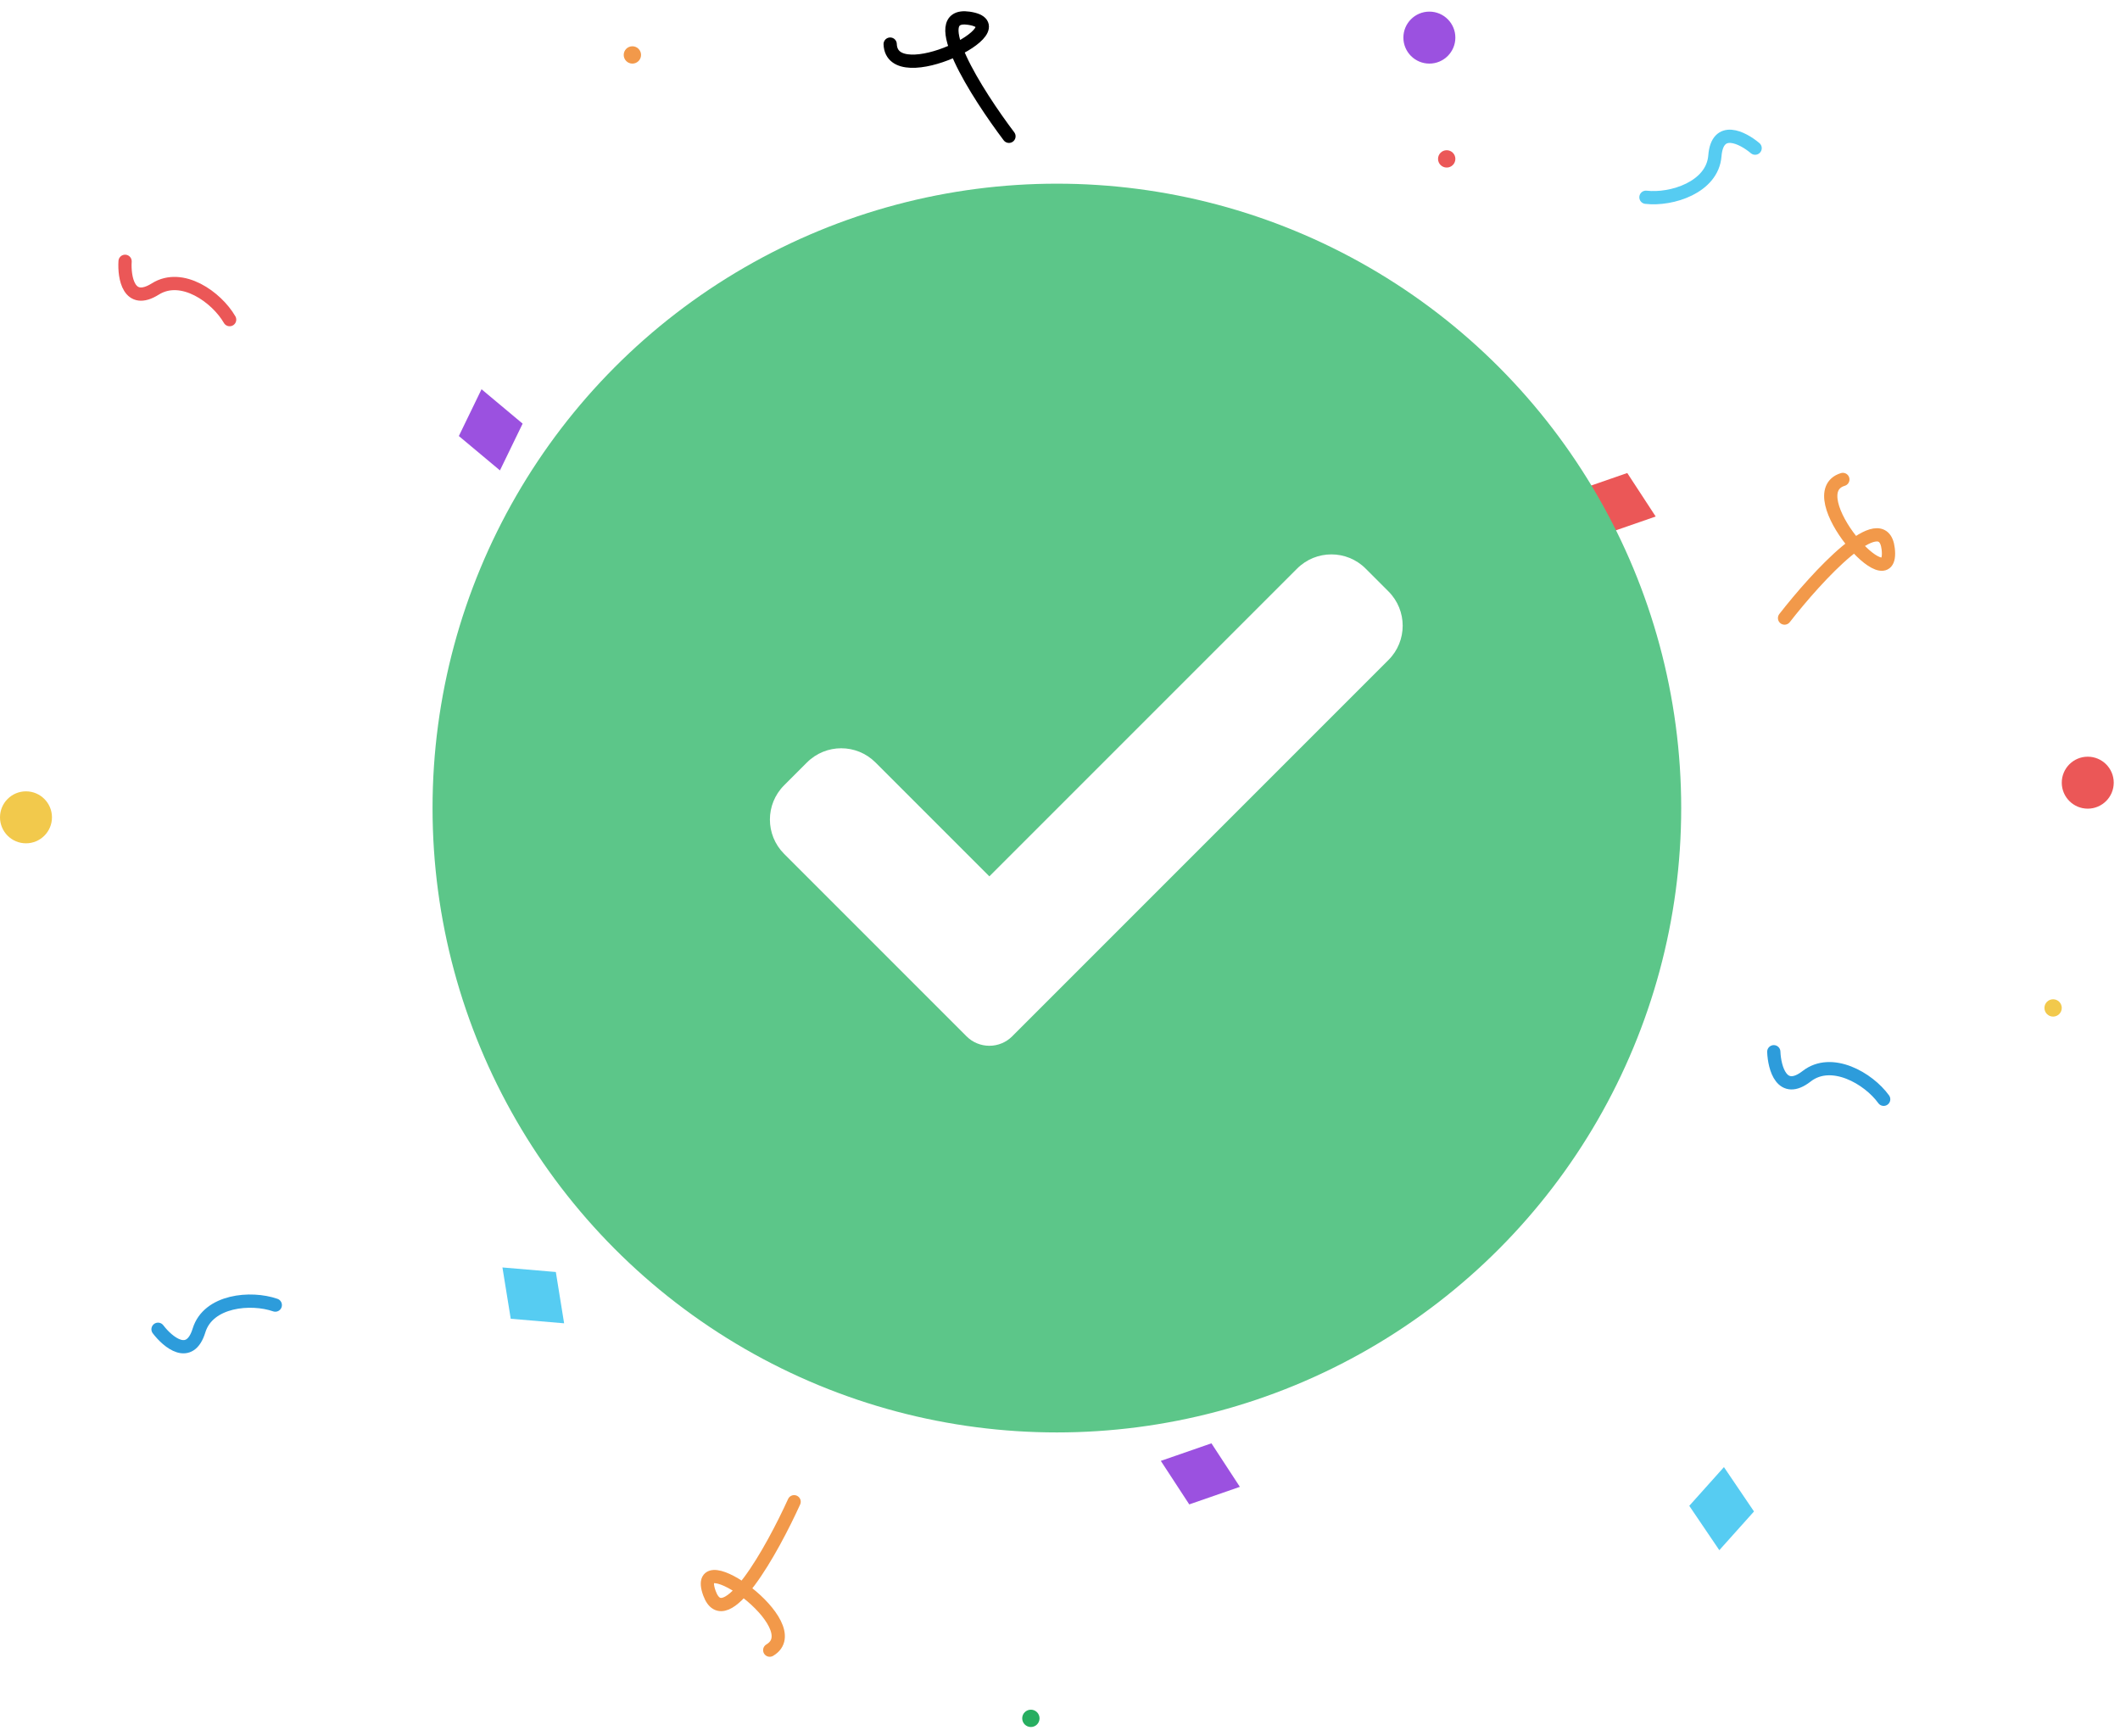 <svg width="160" height="131" viewBox="0 0 160 131" fill="none" xmlns="http://www.w3.org/2000/svg">
<path d="M134.683 46.643C137.127 43.505 142.114 38.065 142.505 41.413C142.994 45.597 135.66 37.228 139.083 36.182" stroke="#F2994A" stroke-linecap="round"/>
<path d="M34.63 32.905L36.342 29.375L39.444 31.97L37.732 35.499L34.63 32.905Z" fill="#9B51E0"/>
<path d="M127.492 113.638L130.109 110.716L132.377 114.063L129.76 116.985L127.492 113.638Z" fill="#56CCF2"/>
<path d="M76.148 10.286C73.75 7.112 69.786 0.888 73.121 1.376C77.289 1.987 67.307 6.905 67.183 3.328" stroke="black" stroke-linecap="round"/>
<path d="M59.933 113.33C58.288 116.952 54.707 123.404 53.546 120.24C52.095 116.285 61.177 122.714 58.093 124.529" stroke="#F2994A" stroke-linecap="round"/>
<path d="M38.546 99.521L37.92 95.649L41.95 95.992L42.575 99.864L38.546 99.521Z" fill="#56CCF2"/>
<path d="M121.137 40.304L118.992 37.02L122.812 35.696L124.958 38.979L121.137 40.304Z" fill="#EB5757"/>
<path d="M89.755 113.53L87.609 110.246L91.429 108.921L93.575 112.205L89.755 113.53Z" fill="#9B51E0"/>
<g filter="url(#filter0_b)">
<circle cx="79.764" cy="60.98" r="47.119" fill="#5CC689"/>
</g>
<path d="M76.393 78.205C75.937 78.664 75.315 78.92 74.669 78.92C74.023 78.92 73.401 78.664 72.945 78.205L59.178 64.436C57.749 63.007 57.749 60.69 59.178 59.264L60.902 57.54C62.331 56.111 64.645 56.111 66.074 57.54L74.669 66.135L97.895 42.909C99.324 41.48 101.64 41.48 103.067 42.909L104.791 44.633C106.22 46.062 106.22 48.379 104.791 49.805L76.393 78.205Z" fill="white"/>
<circle cx="1.961" cy="61.68" r="1.961" fill="#F2C94C"/>
<circle cx="107.877" cy="2.838" r="1.961" fill="#9B51E0"/>
<circle cx="109.185" cy="11.991" r="0.654" fill="#EB5757"/>
<circle cx="77.802" cy="129.676" r="0.654" fill="#27AE60"/>
<circle cx="154.951" cy="76.064" r="0.654" fill="#F2C94C"/>
<circle cx="47.727" cy="4.146" r="0.654" fill="#F2994A"/>
<circle cx="157.566" cy="59.065" r="1.961" fill="#EB5757"/>
<path d="M20.777 98.489C18.93 97.847 15.718 98.133 15.02 100.402C14.322 102.67 12.668 101.288 11.927 100.314" stroke="#2D9CDB" stroke-linecap="round"/>
<path d="M142.164 82.957C141.021 81.371 138.227 79.761 136.353 81.218C134.479 82.674 133.918 80.593 133.871 79.37" stroke="#2D9CDB" stroke-linecap="round"/>
<path d="M17.331 24.121C16.353 22.428 13.734 20.547 11.723 21.808C9.713 23.069 9.364 20.941 9.44 19.72" stroke="#EB5757" stroke-linecap="round"/>
<path d="M124.222 14.887C126.165 15.112 129.237 14.133 129.425 11.767C129.612 9.401 131.528 10.39 132.462 11.18" stroke="#56CCF2" stroke-linecap="round"/>
<defs>
<filter id="filter0_b" x="8.645" y="-10.139" width="142.239" height="142.239" filterUnits="userSpaceOnUse" color-interpolation-filters="sRGB">
<feFlood flood-opacity="0" result="BackgroundImageFix"/>
<feGaussianBlur in="BackgroundImage" stdDeviation="12"/>
<feComposite in2="SourceAlpha" operator="in" result="effect1_backgroundBlur"/>
<feBlend mode="normal" in="SourceGraphic" in2="effect1_backgroundBlur" result="shape"/>
</filter>
</defs>
</svg>
